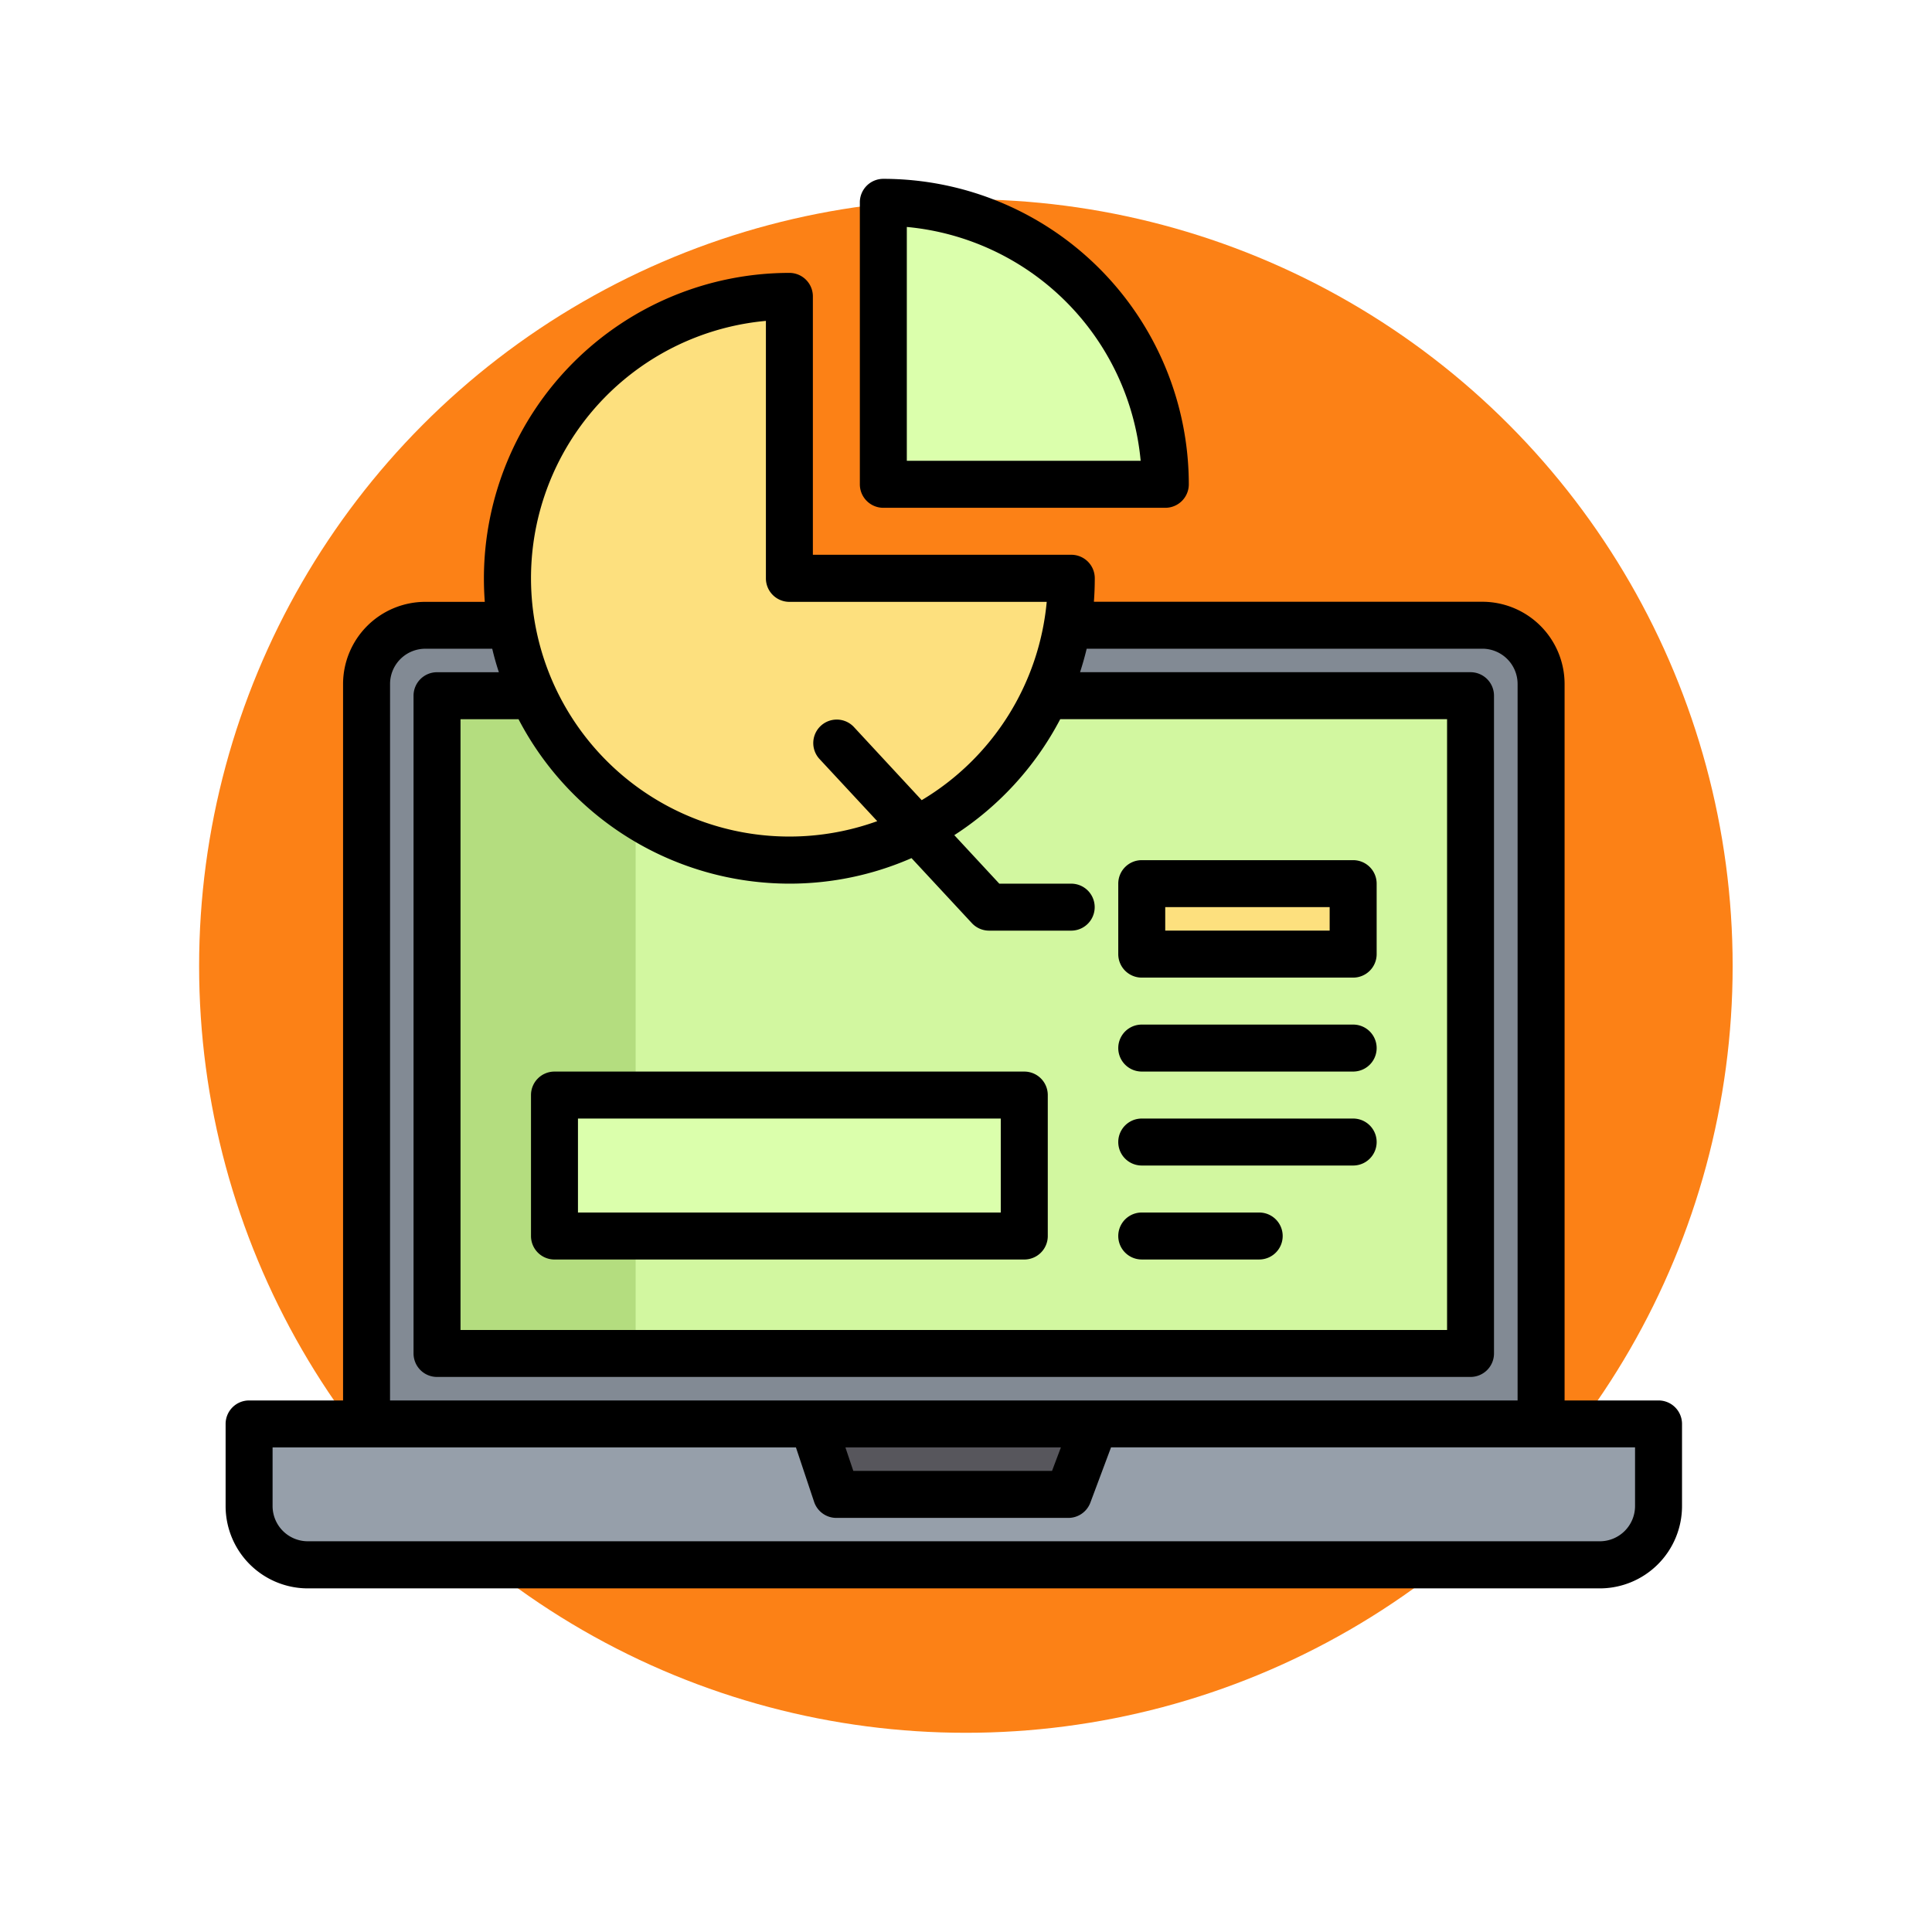 <svg xmlns="http://www.w3.org/2000/svg" xmlns:xlink="http://www.w3.org/1999/xlink" width="87.279" height="87.279" viewBox="0 0 87.279 87.279"><defs><filter id="a" x="0" y="0" width="87.279" height="87.279" filterUnits="userSpaceOnUse"><feOffset dy="3" input="SourceAlpha"/><feGaussianBlur stdDeviation="3" result="b"/><feFlood flood-opacity="0.161"/><feComposite operator="in" in2="b"/><feComposite in="SourceGraphic"/></filter></defs><g transform="translate(-276 -3280.628)"><g transform="translate(28.915 10)"><g transform="matrix(1, 0, 0, 1, 247.08, 3270.63)" filter="url(#a)"><ellipse cx="34.639" cy="34.639" rx="34.639" ry="34.639" transform="translate(9 6)" fill="#fc8116"/></g><g transform="translate(249.277 3262.711)"><g transform="translate(9.061 17.062)"><path d="M16,440H79.672v3.714a2.653,2.653,0,0,1-2.653,2.653H18.653A2.653,2.653,0,0,1,16,443.714Z" transform="translate(-16 -384.817)" fill="#969faa"/><path d="M94.2,168h12.2a2.652,2.652,0,0,1,2.653,2.653v33.428H56V170.653A2.652,2.652,0,0,1,58.653,168h12.2" transform="translate(-50.694 -148.898)" fill="#828a94"/><path d="M219.541,443.184H209.061L208,440h12.734Z" transform="translate(-182.531 -384.817)" fill="#57565c"/><path d="M115.02,192h11.673v29.714H80V192H91.673" transform="translate(-71.51 -169.715)" fill="#b4dd7f"/><path d="M107.476,192h9.159v29.714H80V192h9.159" transform="translate(-62.537 -169.715)" fill="#d9fea9" opacity="0.8"/><path d="M129.469,68.734A12.734,12.734,0,1,1,116.734,56V68.734Z" transform="translate(-92.327 -51.755)" fill="#fde07e"/><path d="M244.734,36.734H232V24A12.734,12.734,0,0,1,244.734,36.734Z" transform="translate(-203.348 -24)" fill="#dbffac"/><g transform="translate(13.796 30.775)"><path d="M320,256h9.551v3.184H320Z" transform="translate(-293.47 -256)" fill="#fde07e"/><path d="M120,328h21.224v6.367H120Z" transform="translate(-120 -318.449)" fill="#dbffac"/></g></g><g transform="translate(8 16)"><path d="M72.733,98.938H68.489V66.571a3.718,3.718,0,0,0-3.714-3.714H47.225q.04-.525.04-1.061A1.061,1.061,0,0,0,46.2,60.734H34.53V49.061A1.061,1.061,0,0,0,33.469,48a13.81,13.81,0,0,0-13.8,13.8q0,.535.04,1.061H17.02a3.718,3.718,0,0,0-3.714,3.714V98.938H9.061A1.061,1.061,0,0,0,8,100v3.714a3.718,3.718,0,0,0,3.714,3.714H70.08a3.718,3.718,0,0,0,3.714-3.714V100A1.061,1.061,0,0,0,72.733,98.938ZM32.408,50.17V61.8a1.061,1.061,0,0,0,1.061,1.061H45.094a11.688,11.688,0,0,1-5.648,8.959L36.369,68.5a1.061,1.061,0,0,0-1.555,1.443l2.624,2.825a11.672,11.672,0,1,1-5.03-22.6Zm1.061,25.421a13.725,13.725,0,0,0,5.517-1.153l2.726,2.936a1.061,1.061,0,0,0,.777.34H46.2a1.061,1.061,0,1,0,0-2.122H42.952L40.919,73.4a13.914,13.914,0,0,0,4.786-5.24H63.183V95.754H18.612V68.163h2.621A13.809,13.809,0,0,0,33.469,75.591Zm-18.04-9.02a1.593,1.593,0,0,1,1.592-1.592h3.024q.127.539.3,1.061H17.551A1.061,1.061,0,0,0,16.49,67.1V96.815a1.061,1.061,0,0,0,1.061,1.061H64.244A1.061,1.061,0,0,0,65.3,96.815V67.1a1.061,1.061,0,0,0-1.061-1.061H46.6q.169-.521.3-1.061H64.774a1.593,1.593,0,0,1,1.592,1.592V98.938H15.428ZM45.734,101.06l-.4,1.061H36.357L36,101.06Zm25.938,2.653A1.593,1.593,0,0,1,70.08,105.3H11.714a1.593,1.593,0,0,1-1.592-1.592V101.06H33.765l.82,2.458a1.061,1.061,0,0,0,1.007.726H46.071a1.062,1.062,0,0,0,.994-.688l.935-2.5H71.672Z" transform="translate(-8 -43.755)"/><path d="M225.061,30.857H237.8a1.061,1.061,0,0,0,1.061-1.061,13.811,13.811,0,0,0-13.8-13.8A1.061,1.061,0,0,0,224,17.061V29.8A1.061,1.061,0,0,0,225.061,30.857Zm1.061-12.687a11.693,11.693,0,0,1,10.564,10.564H226.122Z" transform="translate(-195.348 -16)"/><path d="M313.061,253.306h9.551a1.061,1.061,0,0,0,1.061-1.061v-3.184A1.061,1.061,0,0,0,322.612,248h-9.551A1.061,1.061,0,0,0,312,249.061v3.184A1.061,1.061,0,0,0,313.061,253.306Zm1.061-3.184h7.428v1.061h-7.428Z" transform="translate(-271.674 -217.225)"/><path d="M313.061,306.122h9.551a1.061,1.061,0,0,0,0-2.122h-9.551a1.061,1.061,0,1,0,0,2.122Z" transform="translate(-271.674 -265.797)"/><path d="M313.061,338.122h9.551a1.061,1.061,0,0,0,0-2.122h-9.551a1.061,1.061,0,1,0,0,2.122Z" transform="translate(-271.674 -293.552)"/><path d="M313.061,370.122h5.306a1.061,1.061,0,0,0,0-2.122h-5.306a1.061,1.061,0,1,0,0,2.122Z" transform="translate(-271.674 -321.307)"/><path d="M113.061,328.49h21.224a1.061,1.061,0,0,0,1.061-1.061v-6.367A1.061,1.061,0,0,0,134.285,320H113.061A1.061,1.061,0,0,0,112,321.061v6.367A1.061,1.061,0,0,0,113.061,328.49Zm1.061-6.367h19.1v4.245h-19.1Z" transform="translate(-98.204 -279.674)"/></g></g></g></g></svg>